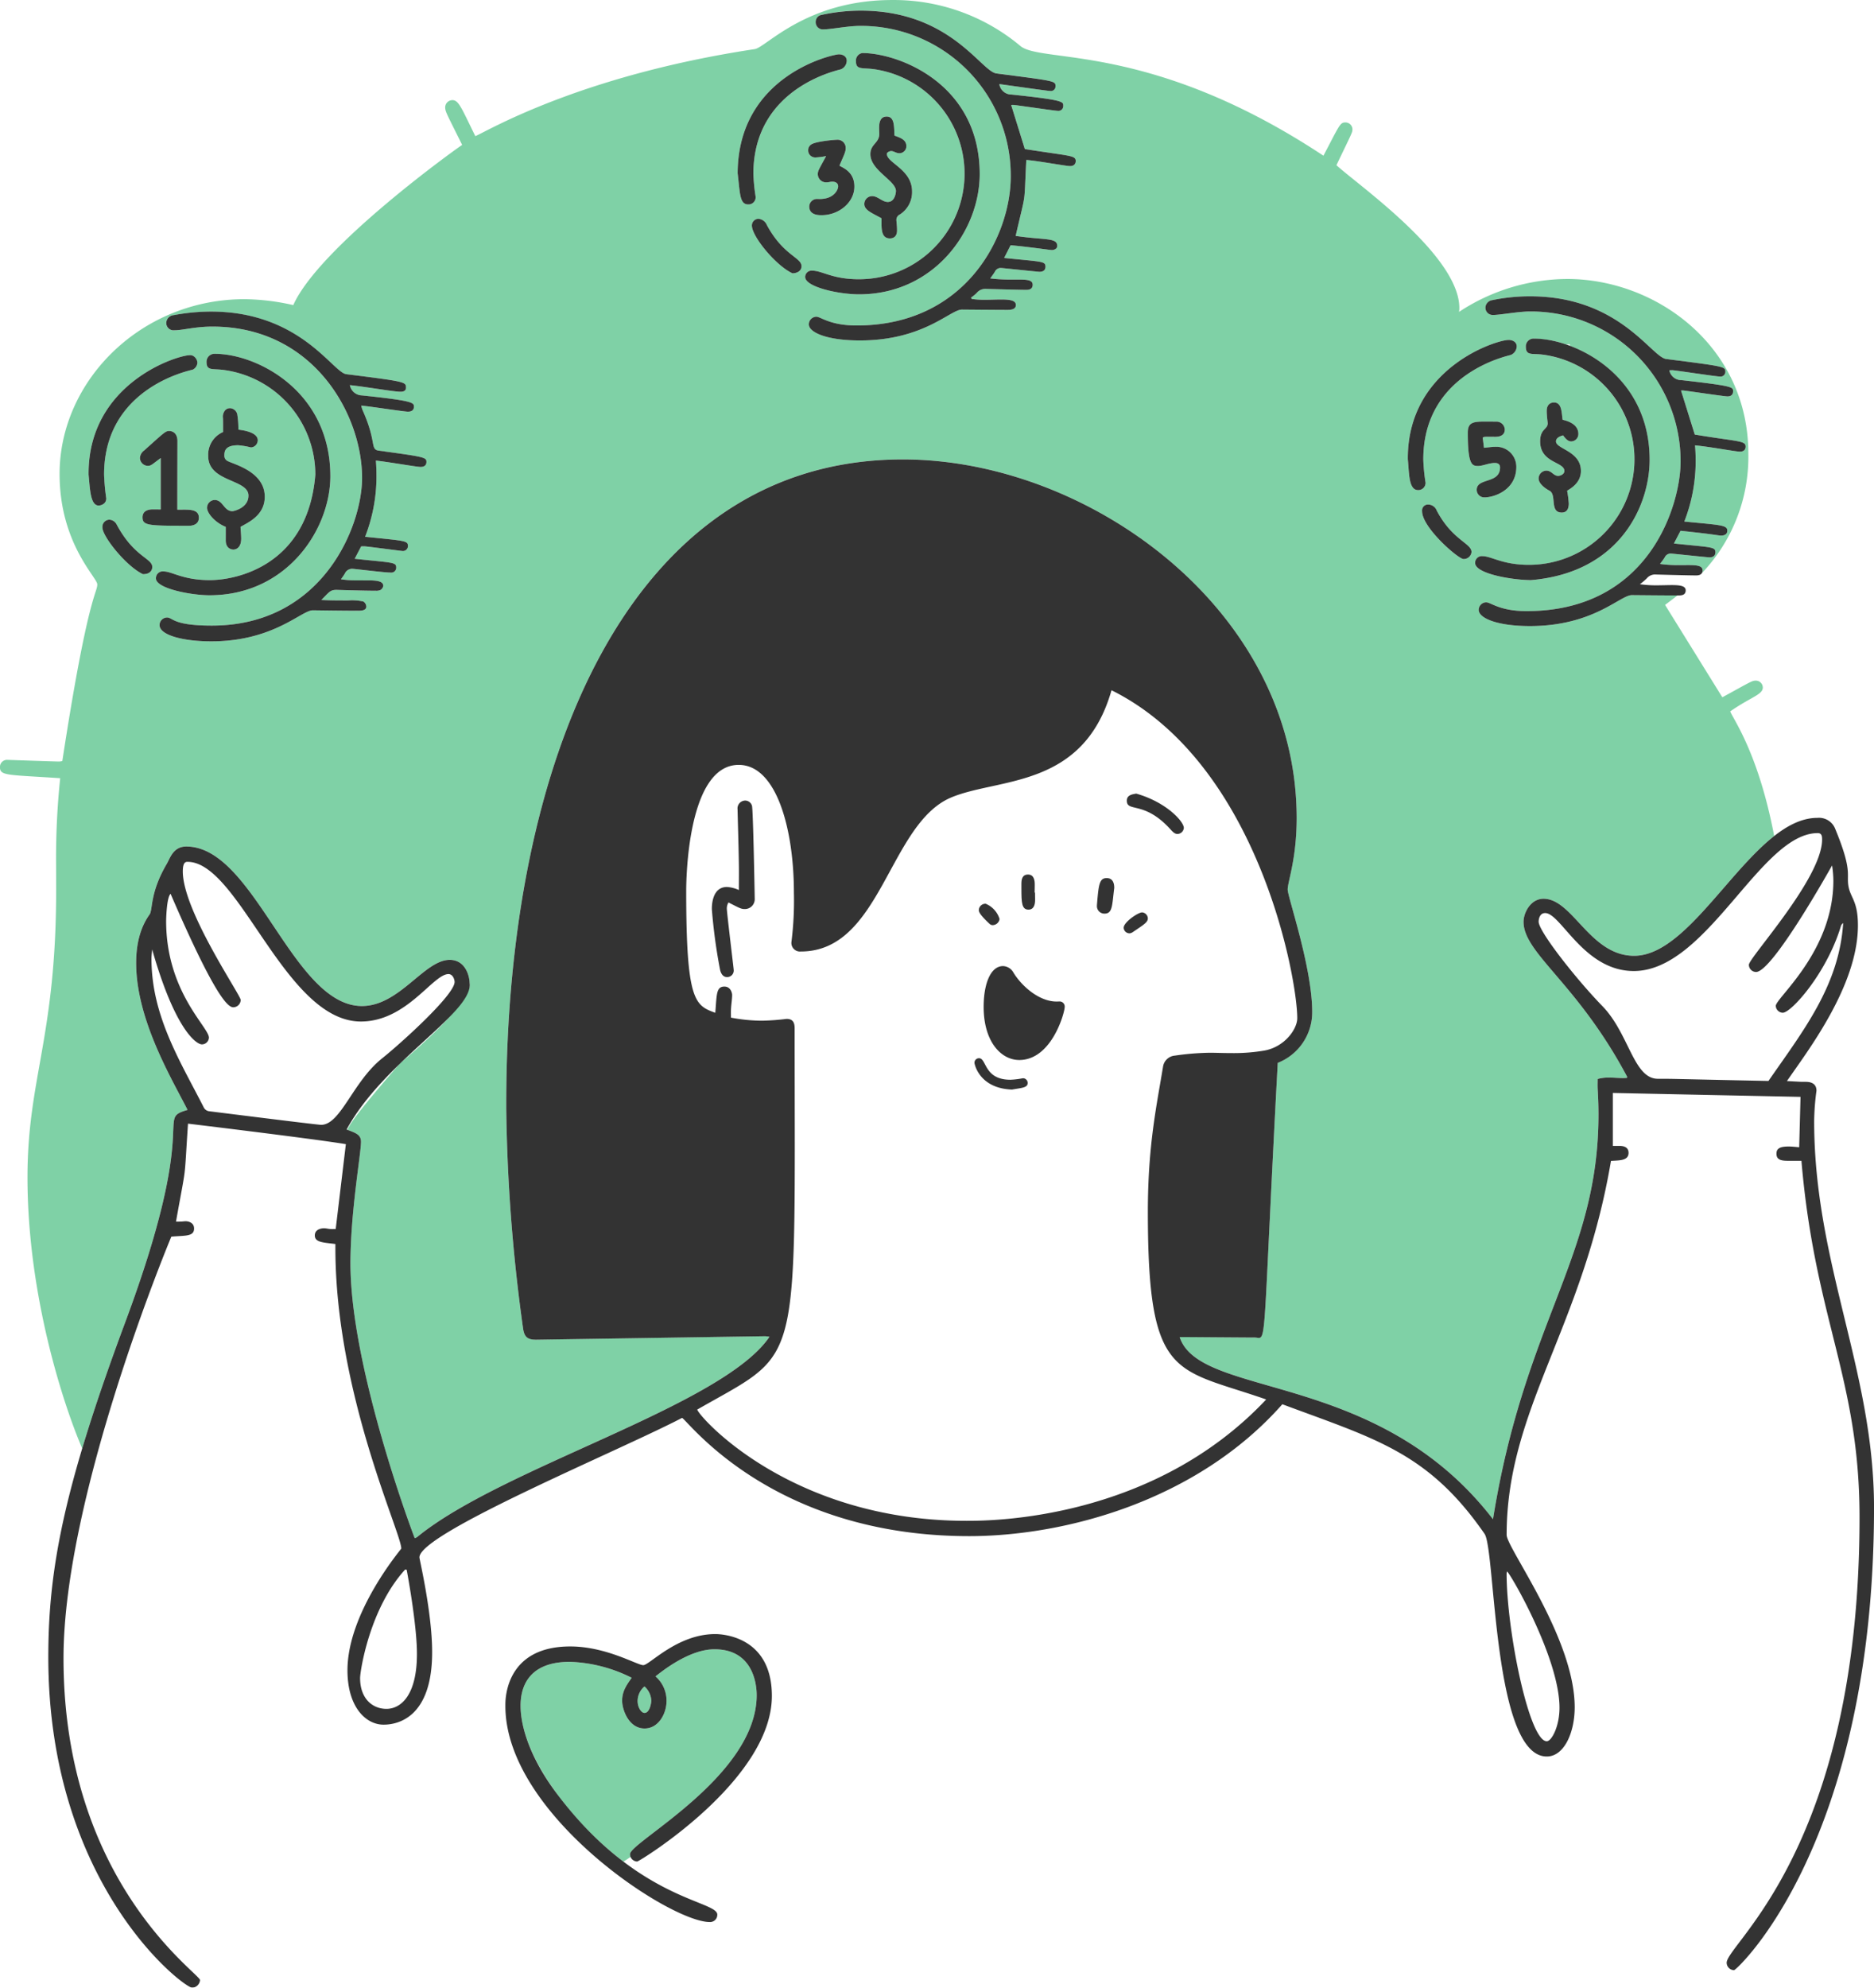 <svg xmlns="http://www.w3.org/2000/svg" width="390" height="413.486" viewBox="0 0 390 413.486">
  <g id="收入" transform="translate(-307.815 -144.098)" opacity="0.8">
    <path id="路径_98" data-name="路径 98" d="M324.922,445.415c2.265-7.568,5.192-16.161,8.956-26.27,15.914-42.744,6.05-42.139,12.967-44.165-3.193-6.321-10.7-18.7-10.7-30.572,0-5.313,1.565-8.366,2.8-10.093.691-.967.021-4.479,3.579-10.529.68-1.156,1.325-3.6,4.056-3.6,14.23,0,22.089,33.182,36.556,33.182,7.84,0,12.961-9.6,18.261-9.6,3.408,0,4.15,3.617,4.15,4.833a3.173,3.173,0,0,1,.028.34c0,1.086-.987,4.914-14.58,16.426-7.815,9.007-10.182,12.161-10.892,13.749,1.618.63,2.835.963,2.835,2.477,0,2.584-2.193,14.561-2.193,25.343,0,21.4,12.662,55.345,13.375,57.133a2.218,2.218,0,0,0,.486-.221c17.72-14.544,63.557-27.236,73.343-41.673a8.024,8.024,0,0,0-.909-.116c-.1,0-47.574.728-47.638.728-1.826,0-2.494-.558-2.746-2.432a358.966,358.966,0,0,1-3.494-45.716c0-.568,0-.888,0-.943,0-70.974,25.249-134.034,82.548-134.034,38.734,0,81.952,31.354,81.952,74.6,0,8.521-1.868,13.191-1.868,14.877,0,1.56,5.1,16.191,5.1,25.449a11.3,11.3,0,0,1-7.17,10.607c-2.888,53.746-2.36,57.217-3.938,57.217-.234,0-.514-.076-.859-.076-1.736,0-13.912-.1-14.7-.1h-.916c4.243,12.929,41.142,6.657,65.21,37.891,6.611-41.257,21.955-54.616,21.955-84.2,0-3.316-.187-5.037-.187-6.005,0-.443.015-.9.015-1.375a8.37,8.37,0,0,1,2.352-.294c.977,0,1.935.1,2.88.1.285,0,.569-.009.852-.034a2.168,2.168,0,0,0,.043-.216.1.1,0,0,0-.01-.048c-10.343-19.449-21.545-25.618-21.545-32.21,0-1.822,1.431-4.792,4.162-4.792,6.082,0,9.65,11.868,18.857,11.868,10,0,19.23-17.124,29.147-24.913-3.266-17.143-8.452-24.183-9.153-25.916,4.262-2.991,6.786-3.466,6.786-4.978a1.451,1.451,0,0,0-1.455-1.428c-.807,0-1.03.22-6.968,3.467l-11.919-19.217c.691-.523,1.576-1.175,2.577-1.968h-.063c-2.443,0-9.363-.069-9.418-.069-2.452,0-7.956,6.436-21.229,6.436-6.721,0-10.643-1.622-10.643-3.368a1.59,1.59,0,0,1,1.557-1.575c.956,0,2.82,1.834,8.387,1.834,25.825,0,32.071-22.458,32.071-31.047A31.139,31.139,0,0,0,626.232,208.9c-2.489,0-6.154.723-7.64.723a1.516,1.516,0,0,1-1.636-1.535,1.629,1.629,0,0,1,1.19-1.5,38.175,38.175,0,0,1,8.157-.846c18.514,0,25.2,12.648,28.261,13.039,12.07,1.542,12.324,1.572,12.324,2.639a.99.99,0,0,1-1.1,1.015c-.8,0-9.4-1.321-9.911-1.321-.212,0-.43.015-.656.015a2.536,2.536,0,0,0,2.508,2.048c10.7,1.213,10.761,1.427,10.761,2.309v.028c0,.479-.219,1.046-1.172,1.046-.735,0-8.851-1.233-9.3-1.233-.132,0-.257.01-.362.01l2.863,9.165c8.974,1.492,10.583,1.229,10.583,2.5,0,.24-.048,1.051-1.2,1.051-.867,0-6-.984-9.328-1.307q.127,1.593.128,3.16a34.528,34.528,0,0,1-2.361,12.69c7.524.739,8.949.709,8.949,1.9,0,.98-1.022,1.02-1.266,1.02-.654,0-.961-.214-8.467-1l-1.38,2.646c7.69.817,8.637.648,8.637,1.823,0,.563-.335,1.062-1.222,1.062-.375,0-7.85-.794-8.021-.794a1.365,1.365,0,0,0-1.3.78c-.252.443-.59.838-.984,1.385a27.825,27.825,0,0,0,4.052.247c.64,0,1.238-.01,1.779-.01,1.838,0,3.027.113,3.027,1.107a1.018,1.018,0,0,1-.152.564,35.074,35.074,0,0,0,9.673-24.81c0-22.471-19.24-36.385-37.711-36.385a41.273,41.273,0,0,0-22.5,6.849,4.683,4.683,0,0,0,.068-.793c0-10.965-21.2-25.677-25.582-29.724,3.263-6.8,3.331-6.8,3.331-7.47a1.453,1.453,0,0,0-1.493-1.421c-1.112,0-1.242.659-4.543,6.916-35.675-23.592-58.42-19.17-63-22.769a41.033,41.033,0,0,0-26.755-9.617c-17.893,0-26.23,9.854-28.6,10.213-36.88,5.576-56.132,17.349-58.149,18.1-2.845-5.777-3.454-7.484-4.733-7.484a1.509,1.509,0,0,0-1.534,1.48c0,.928.3,1.312,3.53,7.833-1.253.794-29.78,21.257-35.145,33.324a47.542,47.542,0,0,0-10.134-1.232c-21.641,0-38.5,17.045-38.5,36.348,0,14.47,7.845,21.54,7.845,22.978,0,1.854-1.985,2.229-7.276,36.744a3.976,3.976,0,0,1-.591.11c-.861,0-10.786-.345-10.841-.345a1.466,1.466,0,0,0-1.547,1.487c0,1.843,1.347,1.591,12.538,2.323a158.453,158.453,0,0,0-.861,16.346c0,.985.018,3.483.018,6.85,0,30.761-5.967,39.228-5.967,59.849C313.543,413.8,321.14,436.637,324.922,445.415ZM612.388,260.394c-1.085,0-8.617-6.525-8.617-9.937a1.233,1.233,0,0,1,1.264-1.4h.013a1.967,1.967,0,0,1,1.782,1.286c3.25,6.159,7.224,6.751,7.224,8.6A1.618,1.618,0,0,1,612.388,260.394Zm.888-26.3c0-2.276,1.321-2.292,3.933-2.292h.113c.608,0,1.215.009,1.823.016a1.717,1.717,0,0,1,1.831,1.638c0,1.439-1.466,1.518-1.95,1.518h-.13c-.249,0-.5-.008-.748-.008-1.734,0-1.4.007-1.762.183l.264,2.109c.871-.079,1.634-.208,2.394-.208a4.158,4.158,0,0,1,4.333,4.184c0,4.852-4.663,6.341-6.6,6.341a1.569,1.569,0,0,1-1.64-1.568c0-2.594,4.855-1.173,4.855-4.676,0-.586-.367-.917-1.075-.917-1.267,0-2.485.628-3.5.628-1.282,0-2.139-.284-2.139-6.946Zm13.8-19.551a21.266,21.266,0,0,1,6.648,1.216l.76-.055.067.258-.127.042c7.921,2.936,16.688,10.437,16.688,23.752,0,9.375-6.047,23.465-24.714,25.033-4.128-.043-11.6-1.361-11.6-3.572a1.382,1.382,0,0,1,1.525-1.414c1.885,0,4.151,1.806,9.665,1.806a21.96,21.96,0,0,0,3.075-43.705c-2.411-.336-3.712.3-3.712-1.7a1.614,1.614,0,0,1,1.727-1.661Zm1.258,21.365c0-2.615,1.572-2.463,1.572-3.724,0-.293-.2-1.5-.2-2.606,0-1.356.826-1.747,1.508-1.747,1.653,0,1.565,2.115,1.79,3.588.487.159,3.281.658,3.281,2.959a1.531,1.531,0,0,1-1.487,1.553c-.8,0-1.33-.8-1.7-1.256-.12.045-1.473.327-1.473,1.245,0,1.616,5.19,1.99,5.19,6.162,0,2.5-2.158,3.651-2.869,4.108a21.92,21.92,0,0,1,.344,2.648c0,1.2-.458,1.893-1.462,1.893-2.611,0-.971-3.763-2.573-4.556-.042-.021-2.243-1.135-2.243-2.554A1.659,1.659,0,0,1,629.608,242c1.145,0,1.485,1.093,2.472,1.093.5,0,1.3-.371,1.3-1.018,0-1.958-5.045-1.62-5.045-6.173Zm-6.53-21.092c.563,0,1.652.277,1.652,1.361a2.005,2.005,0,0,1-1.206,1.755c-.464.184-18.234,3.7-18.234,21.749a38.116,38.116,0,0,0,.472,4.827,1.52,1.52,0,0,1-1.533,1.551c-1.982,0-1.859-3.286-2.161-6.417q0-.112,0-.224c0-18.715,18.335-24.6,21.01-24.6ZM472.734,200.957c-3.441-1.58-8.444-7.653-8.444-9.937a1.372,1.372,0,0,1,1.363-1.395,2.074,2.074,0,0,1,1.758,1.3c3.441,6.364,7.211,6.707,7.211,8.56,0,.961-.912,1.46-1.888,1.472Zm2.646.753a1.324,1.324,0,0,1,1.464-1.306c2.116,0,4.135,1.781,9.7,1.781a21.958,21.958,0,0,0,3.306-43.673c-2.551-.375-3.9.194-3.9-1.66a1.574,1.574,0,0,1,1.339-1.72c7.418,0,24.416,6.285,24.416,25.178,0,11.815-9.511,25.018-25.11,25.018-4.239,0-11.211-1.528-11.211-3.617Zm5.652-19.816c-.455,0-.7.137-1.132.137a1.732,1.732,0,0,1-1.888-1.7c0-.721.292-1.078,1.733-3.761a15.282,15.282,0,0,1-2.151.283,1.471,1.471,0,0,1-1.584-1.518v-.011a1.389,1.389,0,0,1,.644-1.174c.921-.637,4.767-.971,5.252-.971a1.7,1.7,0,0,1,1.916,1.726c0,.828-.43,1.58-1.308,3.654.63.431,3.109,1.211,3.109,4.346,0,3.353-3.277,5.956-6.8,5.956h-.165c-.626,0-2.424-.089-2.424-1.8a1.6,1.6,0,0,1,1.712-1.572c.092,0,.217.009.471.009,3,0,3.833-1.962,3.833-2.631,0-.6-.454-.972-1.218-.972Zm7.911-5.73c0-2.134,1.852-2.263,1.852-4.254,0-.281-.032-.442-.032-1.052,0-.059,0-.134,0-.22,0-.726.079-2.291,1.563-2.291,1.682,0,1.542,2.049,1.642,3.954.9.379,2.473.726,2.473,2.2a1.455,1.455,0,0,1-1.452,1.476c-.695,0-1.156-.454-1.714-.454-.32,0-.893.268-.893.586,0,1.895,5.244,3.23,5.244,7.811a5.5,5.5,0,0,1-2.531,4.792,1.249,1.249,0,0,0-.732,1.159c0,.234.139,1.107.139,2.184,0,1.557-1.159,1.643-1.478,1.643-1.732,0-1.758-1.8-1.758-3.4,0-.264.007-.528.007-.79-2.088-1.149-3.582-1.7-3.582-2.98a1.643,1.643,0,0,1,1.632-1.631c1.165,0,2.11,1.217,3.25,1.217,1.53,0,1.7-2.046,1.7-2.271,0-2.191-5.321-4.276-5.321-7.677ZM478.62,147.224a38.411,38.411,0,0,1,8.343-.919c18.6,0,24.989,12.64,28.2,13.06,12.259,1.6,12.3,1.533,12.3,2.679h0a.954.954,0,0,1-1.04.973c-.537,0-5.139-.666-10.637-1.429a2.558,2.558,0,0,0,2.574,2.179c10.529,1.115,10.731,1.467,10.731,2.245,0,.031,0,.063,0,.1a1,1,0,0,1-1.15,1.04c-.631,0-8.763-1.228-9.28-1.228-.153,0-.3.012-.41.012l2.845,9.167c9.506,1.5,10.589,1.279,10.589,2.507,0,.464-.264,1.039-1.192,1.039-.83,0-6.909-1.131-9.093-1.275-.515,10.011.06,5.893-2.211,15.8,6.154.912,8.65.313,8.65,2.092,0,.658-.769.849-1.107.849-.433,0-4.817-.671-8.6-1l-1.342,2.643c8,.829,8.6.647,8.6,1.836,0,.91-.783,1.045-1.237,1.045-.338,0-7.792-.794-8-.794a1.326,1.326,0,0,0-1.275.749c-.251.447-.581.849-.978,1.419a34.364,34.364,0,0,0,4.413.24c.5,0,.972,0,1.4,0,1.893,0,3.017.091,3.017,1.082,0,1.029-.932,1.063-1.368,1.063h-.085c-1.272,0-8.2-.2-8.256-.2a2.3,2.3,0,0,0-1.93.829,8.3,8.3,0,0,1-1.2.984l.158.28a19.432,19.432,0,0,0,2.773.165c1.181,0,2.349-.057,3.358-.057,1.773,0,3.054.176,3.054,1.144,0,.686-.543,1.021-1.723,1.021-2.066,0-9.45-.065-9.5-.065-2.438,0-7.942,6.426-21.243,6.426-6.78,0-10.625-1.638-10.625-3.36a1.606,1.606,0,0,1,1.547-1.583c.975,0,2.8,1.824,8.4,1.824,22.789,0,32.078-18.65,32.078-31.032a31.143,31.143,0,0,0-31.369-31.29c-2.529,0-6.063.726-7.614.726a1.488,1.488,0,0,1-1.613-1.565,1.45,1.45,0,0,1,1.063-1.413Zm3.772,8.178c.574,0,1.641.249,1.641,1.358a1.994,1.994,0,0,1-1.2,1.755c-.463.182-18.23,3.7-18.23,21.751a38.79,38.79,0,0,0,.465,4.736,1.483,1.483,0,0,1-1.517,1.629c-1.831,0-1.7-2.229-2.223-6.475C461.4,159.69,481.22,155.4,482.391,155.4ZM339.505,262.061c0,.184-.047,1.48-1.906,1.48h-.038c-3.475-1.633-8.432-7.825-8.432-9.713a1.482,1.482,0,0,1,1.431-1.619,1.793,1.793,0,0,1,1.541,1.02c3.627,6.77,7.4,6.984,7.4,8.813Zm5.215-11.932c.522,0,.991-.01,1.438-.01,1.526,0,3.045.107,3.045,1.68,0,1.663-1.8,1.673-2.074,1.673h-.009c-8.413,0-9.642-.019-9.642-1.764,0-1.533,1.525-1.65,2.178-1.65.117,0,.206,0,.253,0,.431,0,.877.014,1.356.014V239.386c-1.824,1.352-2,1.624-2.68,1.624a1.68,1.68,0,0,1-1.647-1.631,2.066,2.066,0,0,1,.871-1.561c4.258-3.816,4.449-4.059,5.248-4.059.282,0,1.687.122,1.687,2.116,0,.055-.024,7.469-.024,13.212,0,.309,0,.642,0,1.042Zm-4.456,14.3a1.406,1.406,0,0,1,1.591-1.459c1.77,0,4.024,1.81,9.621,1.81,5.482,0,20.409-2.971,21.965-21.937a21.974,21.974,0,0,0-19.238-21.8c-2.234-.271-3.407.2-3.407-1.638a1.652,1.652,0,0,1,1.768-1.7c8.668,0,24,7.7,24,25.448,0,11.024-8.98,24.779-25.15,24.779-3.794,0-11.146-1.4-11.146-3.5Zm10.877-25.467a5.147,5.147,0,0,1,3.089-4.987c0-.454,0-.923,0-1.4,0-1.9-.049-1.443-.049-1.854s.279-1.707,1.51-1.707a1.627,1.627,0,0,1,1.5,1.287,19.1,19.1,0,0,1,.23,3.176c.386.065,4.032.386,4.032,2.207a1.5,1.5,0,0,1-1.427,1.493,15.745,15.745,0,0,0-2.641-.452c-2.567,0-2.89,1.073-2.89,2.12a1.237,1.237,0,0,0,.758,1.2c1.579.753,7.656,2.3,7.656,7.4,0,3.93-3.528,5.36-5.039,6.269.038.552.14,1.761.14,2.423,0,1.924-1.073,2.288-1.627,2.288h0c-.086,0-1.585,0-1.585-1.912,0-.056.005-.377.005-1.087,0-.562,0-1.131,0-1.716-2.26-.908-3.893-2.866-3.893-3.979a1.623,1.623,0,0,1,1.588-1.618c1.743,0,1.893,2.33,3.693,2.33.249,0,3.335-.652,3.335-3.243,0-3.476-8.379-2.754-8.379-8.238Zm17.81-31.39h0Zm-25,2.1a42.418,42.418,0,0,1,7.772-.747c18.585,0,25.344,12.67,28.147,13.022,12.022,1.507,12.432,1.52,12.432,2.845,0,.772-.828.814-1.064.814h-.057c-1.374,0-6.677-.963-10.56-1.387a2.619,2.619,0,0,0,2.522,2.142c10.666,1.111,10.813,1.506,10.813,2.342,0,1.037-1,1.038-1.258,1.038h0c-.762,0-7.443-1.034-9.715-1.268a7.44,7.44,0,0,0,.27.921c3.056,6.775,1.49,8.2,3.439,8.464,9.452,1.283,9.868,1.378,9.868,2.338,0,.5-.237,1.041-1.227,1.041-.8,0-6.138-.954-9.295-1.323q.12,1.564.121,3.105a34.626,34.626,0,0,1-2.363,12.749c8.2.846,8.911.776,8.911,1.907a1.032,1.032,0,0,1-1.131,1.049c-.252,0-7.485-.976-7.977-.976-.2,0-.4.013-.626.013l-1.347,2.579c7.817.854,8.645.653,8.645,1.842a1.032,1.032,0,0,1-1.185,1.031c-.087,0-.147-.005-.163-.005-1.061,0-7.45-.78-7.746-.78a1.656,1.656,0,0,0-1.6.987,12.827,12.827,0,0,1-.814,1.181,21.324,21.324,0,0,0,3.664.246c.611,0,1.2-.009,1.755-.009,1.945,0,3.388.114,3.388,1.145a1.2,1.2,0,0,1-.623.875,2.081,2.081,0,0,1-.868.14c-2.6,0-8.164-.181-8.219-.181-1.362,0-1.524.454-3.176,2.1,1.726.093,3.313.1,4.655.1h.935a10.457,10.457,0,0,1,3.162.226,1.338,1.338,0,0,1,.609,1.034c0,.867-1.057.879-1.844.879h-.066c-3.156,0-9.165-.09-9.22-.09-2.388,0-8.131,6.461-21.155,6.461-5.788,0-10.747-1.273-10.747-3.389a1.583,1.583,0,0,1,1.538-1.571c1.284,0,1.158,1.681,9.342,1.681,23.069,0,31.268-20.686,31.268-30.727,0-13.226-10.137-31.473-31.138-31.473-3.631,0-6.183.765-7.913.765a1.523,1.523,0,0,1-1.705-1.544,1.676,1.676,0,0,1,1.541-1.6Zm-17.709,33.157q0-.1,0-.207c0-18.806,18.408-24.635,21.1-24.635a1.344,1.344,0,0,1,.625.127,1.789,1.789,0,0,1,.927,1.418,1.73,1.73,0,0,1-.959,1.46c-.2.115-18.465,3.513-18.465,21.839a47.179,47.179,0,0,0,.452,4.94c0,1.4-1.51,1.5-1.557,1.5C326.592,249.267,326.552,245.791,326.246,242.827Z" fill="#5fc690"/>
    <path id="路径_99" data-name="路径 99" d="M537.679,753.534c1.055,0,1.406-1.994,1.406-2.564a4.168,4.168,0,0,0-1.426-2.948,4.049,4.049,0,0,0-1.423,3.038C536.236,752.359,536.984,753.534,537.679,753.534Z" transform="translate(-95.731 -253.104)" fill="#5fc690"/>
    <path id="路径_100" data-name="路径 100" d="M517.084,777.34c0-2.537,26.363-16.255,26.363-33.075,0-1.556-.354-9.542-8.781-9.542-5.343,0-11.083,4.709-12.284,5.638a6.649,6.649,0,0,1,2.3,5.152c0,2.51-1.608,5.688-4.575,5.688-3.281,0-4.662-3.906-4.662-5.785,0-2.109,1.094-3.451,1.987-4.766a30.831,30.831,0,0,0-12.86-3.315c-9.416,0-10.264,6.257-10.264,9.131,0,10.354,10.573,24.234,21.422,32.443.431-.286.928-.62,1.482-1A1.617,1.617,0,0,1,517.084,777.34Z" transform="translate(-78.158 -247.53)" fill="#5fc690"/>
    <g id="_4sJuQC.tif" data-name="4sJuQC.tif" transform="translate(317.867 146.304)">
      <path id="路径_101" data-name="路径 101" d="M689.965,454.521c-.685,0-1.312,0-1.914,0h-.6c-1.5,0-2.683-.08-2.683-1.47,0-1.007.564-1.505,2.53-1.505.749,0,1.493.1,2.2.156l.278-10.481-39.058-.814v11.01c.339,0,.679,0,1.021,0,.072,0,.177,0,.3,0,.676,0,1.949.105,1.949,1.455,0,1.7-2.045,1.534-3.658,1.67-5.9,34.849-21.712,51.586-21.712,77.805,0,2.715,14.161,21.482,14.161,35.849,0,5.253-2.191,10.245-5.813,10.245-11.237,0-10.636-42.985-12.943-46.318-11.761-16.992-22.828-19.778-42.085-26.96C564.08,525.371,536.516,532.6,516.76,532.6c-40.882,0-58.447-23.937-59.746-24.6-13.218,6.894-54.656,23.993-54.656,29.015,0,.457,2.643,11.45,2.643,19.722,0,13.47-7.009,15.082-10.1,15.082-3.767,0-7.522-3.751-7.522-11.3,0-12.118,11.2-25.223,11.2-25.331,0-3.326-13.713-32.308-13.713-62.541,0-.233,0-.491,0-.816-2.521-.327-4.281-.318-4.281-1.783,0-1.489,1.8-1.491,1.876-1.491.641,0,.883.168,1.733.168.221,0,.458-.007.736-.007l2.114-17.657c-6.405-1.086-32.8-4.263-32.851-4.269-.866,12.9-.215,7.588-2.5,20.383.174,0,.378,0,.593,0,.829,0,.983-.08,1.446-.08.434,0,1.725.218,1.725,1.512,0,1.72-1.9,1.434-4.734,1.692-.028.055-22.439,53.554-22.439,87.7,0,46.544,28.407,65.579,28.407,66.957a1.71,1.71,0,0,1-1.638,1.582c-1.755,0-29.931-21.371-29.931-68.765,0-18.2,3.158-35.153,16.011-69.675,15.914-42.744,6.05-42.138,12.967-44.165-3.193-6.321-10.7-18.7-10.7-30.572,0-5.313,1.565-8.366,2.8-10.093.691-.967.021-4.479,3.579-10.529.68-1.156,1.325-3.6,4.056-3.6,14.23,0,22.089,33.182,36.556,33.182,7.84,0,12.961-9.6,18.261-9.6,3.408,0,4.15,3.617,4.15,4.833a3.176,3.176,0,0,1,.029.341c0,6.2-18.071,16.19-25.624,30.115,1.7.672,2.987.973,2.987,2.536,0,2.583-2.193,14.561-2.193,25.343,0,21.4,12.662,55.345,13.375,57.133a2.221,2.221,0,0,0,.486-.221c17.72-14.544,63.557-27.237,73.343-41.673a8.024,8.024,0,0,0-.909-.116c-.1,0-47.574.728-47.638.728-1.826,0-2.494-.558-2.746-2.432a358.965,358.965,0,0,1-3.494-45.716c0-.568,0-.888,0-.943,0-70.974,25.249-134.034,82.548-134.034,38.734,0,81.952,31.354,81.952,74.6,0,8.521-1.868,13.191-1.868,14.877,0,1.56,5.1,16.191,5.1,25.449a11.3,11.3,0,0,1-7.17,10.607c-2.888,53.746-2.36,57.217-3.939,57.217-.234,0-.514-.076-.859-.076-1.736,0-13.912-.1-14.7-.1h-.916c4.243,12.929,41.142,6.657,65.21,37.891,6.611-41.257,21.955-54.616,21.955-84.2,0-3.316-.187-5.037-.187-6.005,0-.443.015-.9.015-1.375a8.37,8.37,0,0,1,2.352-.294c.977,0,1.935.1,2.88.1.285,0,.569-.009.852-.034a2.183,2.183,0,0,0,.043-.216.1.1,0,0,0-.01-.048c-10.343-19.449-21.545-25.618-21.545-32.21,0-1.822,1.431-4.792,4.162-4.792,6.083,0,9.65,11.868,18.857,11.868,12.946,0,24.594-28.691,38.119-28.691a3.618,3.618,0,0,1,3.733,2.3c2.453,5.948,2.643,8.116,2.643,9.7,0,.289-.006.559-.006.828,0,3.774,2.084,3.61,2.084,9.548,0,12.632-10.636,26.333-14.773,32.374,2.943.157,2.87.16,3.441.16h.138c.069,0,.179,0,.316,0,.737,0,2.251.134,2.251,1.85a50.677,50.677,0,0,0-.482,6.31c0,29.7,12.457,51.946,12.457,80.4,0,69.814-28.554,96.236-29.127,96.236a1.575,1.575,0,0,1-1.543-1.534c0-3.958,27.655-24,27.655-92.716C702.052,499.82,692.783,487.618,689.965,454.521ZM516.4,529.415c5.053,0,38.584-.167,62.172-25.246-18.969-6.631-24.623-3.912-24.623-39.023,0-13.68,1.767-21.8,3.153-30.172a2.715,2.715,0,0,1,2.482-2.337,54.531,54.531,0,0,1,7.237-.593c1.464,0,2.525.067,4.482.067a38.024,38.024,0,0,0,6.911-.525c4.282-.788,6.827-4.524,6.827-6.726,0-8.448-8.151-53.087-38.657-68.229-5.85,20.533-23.539,18.173-33.368,22.31-13.019,5.479-14.536,32.039-31.284,32.039a1.788,1.788,0,0,1-1.953-2.029,68.68,68.68,0,0,0,.509-10.2c0-13.1-3.557-26.592-11.487-26.592-10.873,0-10.929,24.745-10.929,26.272,0,22.971,1.847,23.767,6.053,25.3.319-3.769.164-5.454,1.893-5.454,1.334,0,1.616,1.379,1.616,1.732,0,1.073-.256,2.253-.256,3.588,0,.372.012.749.012,1.139a34.849,34.849,0,0,0,6.5.639,50.3,50.3,0,0,0,5.06-.373c1.175,0,1.69.563,1.69,1.947,0,9.609.03,17.844.03,24.928,0,46.237-1.265,43.479-20.3,54.394.326,1.429,19.362,23.146,56.051,23.146Zm166.7-91.506c7.379-10.621,14.709-19.905,15.552-32.843a1.208,1.208,0,0,0-.493.7c-2.981,9.8-10.325,17.954-12.078,17.954a1.491,1.491,0,0,1-1.455-1.427c0-1.654,11.986-11.292,11.986-26.05a21.575,21.575,0,0,0-.271-3.163c-.036.055-12.343,22.16-15.819,22.16a1.509,1.509,0,0,1-1.495-1.492c0-1.487,15.239-17.979,15.239-26.065,0-.854-.164-1.332-.916-1.332-11.911,0-22.971,28.691-38.273,28.691-10.407,0-15.156-12.06-18.448-12.06-1.082,0-1.352,1.149-1.352,1.793,0,2.068,7.962,12.12,13.254,17.552,5.593,5.741,6.472,15.134,11.559,15.134h.339C663.757,437.46,663.088,437.5,683.1,437.909ZM346.73,410.534c-.04.646-.14,1.3-.14,1.94,0,11.916,5.991,21.348,10.845,30.868a1.476,1.476,0,0,0,1.3.884c.055.006,22.34,2.812,23.162,2.812,4.06,0,6.608-8.974,12.671-13.81,3.8-3.032,15.106-13.2,15.106-15.916,0-.483-.349-1.634-1.273-1.634-3.253,0-8.672,9.865-18.234,9.865-15.795,0-25.29-33.214-36.074-33.214-.406,0-.981.079-.981,2.011,0,8.193,12.047,25.71,12.047,26.727a1.559,1.559,0,0,1-1.541,1.515c-1.082,0-3.7-1.961-13.05-23.6-.844.74-.927,5.422-.927,5.647,0,14.746,8.906,22.087,8.906,24.276a1.473,1.473,0,0,1-1.447,1.4C355.871,430.308,351.425,427.094,346.73,410.534ZM399.7,539.6l-.3-.069c-7.455,8.148-9.393,21.225-9.393,22.581,0,4.281,2.565,6.418,5.478,6.418,3.07,0,6.353-2.914,6.353-11.429,0-6.276-2.127-17.446-2.136-17.5Zm229.016.329a2.555,2.555,0,0,0-.106.438c0,11.783,4.665,34.9,8.359,34.9.976,0,2.645-3.01,2.645-6.983,0-10.007-9.645-26.95-10.9-28.352Z" transform="translate(-325.119 -215.249)"/>
      <path id="路径_102" data-name="路径 102" d="M520.1,738.08a6.649,6.649,0,0,1,2.3,5.152c0,2.51-1.608,5.688-4.575,5.688-3.281,0-4.662-3.906-4.662-5.785,0-2.109,1.094-3.451,1.987-4.766a30.83,30.83,0,0,0-12.86-3.316c-9.416,0-10.264,6.257-10.264,9.131,0,4.561,2.153,11.14,7.615,18.382,16.7,22.143,33.324,22.127,33.324,25.066v0a1.495,1.495,0,0,1-1.58,1.55c-8.291,0-42.521-22.441-42.521-44.952,0-.034,0-.13,0-.276,0-1.868.475-12.1,13.5-12.1,7.493,0,13.916,3.891,15.2,3.891s7.075-6.464,14.952-6.464h.038c.837,0,11.771.125,11.771,12.859,0,17.554-27.6,34.451-28.015,34.451a1.53,1.53,0,0,1-1.508-1.532c0-2.537,26.363-16.255,26.363-33.075,0-1.556-.354-9.542-8.781-9.542C527.039,732.443,521.3,737.152,520.1,738.08Zm-.869,5.036a4.168,4.168,0,0,0-1.426-2.948,4.049,4.049,0,0,0-1.423,3.038c0,1.3.748,2.475,1.443,2.475,1.055,0,1.406-1.994,1.406-2.564Z" transform="translate(-393.742 -391.555)"/>
      <path id="路径_103" data-name="路径 103" d="M637.22,163.181a2.558,2.558,0,0,0,2.574,2.179c10.529,1.115,10.731,1.467,10.731,2.245,0,.031,0,.063,0,.1a1,1,0,0,1-1.15,1.04c-.631,0-8.763-1.228-9.28-1.228-.153,0-.3.012-.41.012l2.845,9.167c9.506,1.5,10.589,1.279,10.589,2.507,0,.464-.264,1.039-1.192,1.039-.83,0-6.909-1.131-9.093-1.275-.515,10.011.06,5.893-2.211,15.8,6.154.912,8.65.313,8.65,2.092,0,.658-.769.849-1.107.849-.433,0-4.817-.671-8.6-1l-1.342,2.643c8,.829,8.6.647,8.6,1.836,0,.91-.783,1.045-1.237,1.045-.338,0-7.792-.794-8-.794a1.326,1.326,0,0,0-1.275.749c-.251.447-.581.849-.978,1.419a34.365,34.365,0,0,0,4.413.24c.5,0,.972,0,1.4,0,1.893,0,3.017.092,3.017,1.082,0,1.028-.933,1.063-1.368,1.063h-.085c-1.272,0-8.2-.2-8.256-.2a2.3,2.3,0,0,0-1.93.829,8.307,8.307,0,0,1-1.2.984l.158.28a19.431,19.431,0,0,0,2.773.165c1.181,0,2.349-.057,3.357-.057,1.773,0,3.054.176,3.054,1.144,0,.686-.543,1.021-1.723,1.021-2.066,0-9.45-.065-9.5-.065-2.438,0-7.942,6.426-21.243,6.426-6.78,0-10.625-1.638-10.625-3.36a1.606,1.606,0,0,1,1.547-1.583c.975,0,2.8,1.824,8.4,1.824,22.789,0,32.078-18.65,32.078-31.032a31.143,31.143,0,0,0-31.369-31.29c-2.529,0-6.063.726-7.614.726a1.487,1.487,0,0,1-1.613-1.565,1.45,1.45,0,0,1,1.063-1.413,38.408,38.408,0,0,1,8.343-.919c18.6,0,24.989,12.64,28.2,13.06,12.259,1.6,12.3,1.533,12.3,2.679h0a.954.954,0,0,1-1.04.973C647.32,164.61,642.718,163.943,637.22,163.181Z" transform="translate(-439.302 -147.896)"/>
      <path id="路径_104" data-name="路径 104" d="M404.583,270.985a2.619,2.619,0,0,0,2.522,2.142c10.666,1.111,10.813,1.505,10.813,2.342,0,1.038-1,1.038-1.258,1.038h0c-.762,0-7.443-1.034-9.715-1.268a7.438,7.438,0,0,0,.27.921c3.056,6.775,1.49,8.2,3.439,8.464,9.452,1.283,9.868,1.378,9.868,2.338,0,.5-.237,1.041-1.227,1.041-.8,0-6.138-.954-9.295-1.323q.12,1.564.121,3.105a34.626,34.626,0,0,1-2.363,12.749c8.2.846,8.911.776,8.911,1.907a1.032,1.032,0,0,1-1.131,1.049c-.252,0-7.485-.976-7.977-.976-.2,0-.4.013-.626.013l-1.347,2.579c7.817.854,8.645.653,8.645,1.842a1.031,1.031,0,0,1-1.185,1.031c-.087,0-.147-.005-.163-.005-1.06,0-7.45-.78-7.746-.78a1.656,1.656,0,0,0-1.6.987,12.839,12.839,0,0,1-.814,1.181c3.913.695,8.807-.517,8.807,1.382a1.2,1.2,0,0,1-.623.875,2.081,2.081,0,0,1-.868.14c-2.6,0-8.164-.181-8.219-.181-1.362,0-1.524.454-3.176,2.1,1.725.093,3.312.1,4.654.1h.938a10.446,10.446,0,0,1,3.16.226,1.338,1.338,0,0,1,.609,1.034c0,.867-1.057.879-1.844.879H406.1c-3.156,0-9.165-.09-9.22-.09-2.388,0-8.131,6.461-21.155,6.461-5.788,0-10.747-1.273-10.747-3.389a1.583,1.583,0,0,1,1.538-1.571c1.284,0,1.158,1.682,9.342,1.682,23.069,0,31.268-20.686,31.268-30.727,0-13.226-10.137-31.473-31.138-31.473-3.631,0-6.183.765-7.913.765a1.523,1.523,0,0,1-1.705-1.544,1.676,1.676,0,0,1,1.541-1.6,42.412,42.412,0,0,1,7.772-.747c18.585,0,25.344,12.67,28.147,13.022,12.421,1.557,12.432,1.6,12.432,2.845,0,.772-.828.814-1.064.814h-.057C413.769,272.372,408.466,271.409,404.583,270.985Z" transform="translate(-341.825 -193.074)"/>
      <path id="路径_105" data-name="路径 105" d="M877.9,265.586c-.212,0-.43.015-.656.015a2.536,2.536,0,0,0,2.508,2.048c10.705,1.213,10.761,1.427,10.761,2.309v.028c0,.479-.219,1.046-1.172,1.046-.735,0-8.851-1.233-9.3-1.233-.132,0-.257.01-.362.01l2.863,9.165c8.974,1.492,10.583,1.229,10.583,2.5,0,.24-.048,1.051-1.2,1.051-.867,0-6-.984-9.328-1.307q.127,1.593.128,3.16a34.528,34.528,0,0,1-2.361,12.69c7.524.739,8.949.709,8.949,1.9,0,.98-1.022,1.02-1.266,1.02-.654,0-.961-.214-8.467-1l-1.38,2.646c7.69.817,8.637.648,8.637,1.823,0,.563-.335,1.062-1.222,1.062-.375,0-7.85-.794-8.021-.794a1.365,1.365,0,0,0-1.3.78c-.252.443-.59.838-.984,1.385a27.828,27.828,0,0,0,4.052.247c.64,0,1.238-.01,1.779-.01,1.838,0,3.027.113,3.027,1.107s-.965,1.041-1.337,1.041h-.076c-1.6,0-8.307-.187-8.362-.187a2.219,2.219,0,0,0-1.854.813,12.723,12.723,0,0,1-1.422,1.2,22.627,22.627,0,0,0,3.513.232c1.141,0,2.22-.046,3.14-.046,1.715,0,2.88.161,2.88,1.087,0,1.034-.876,1.069-1.624,1.069h-.162c-2.443,0-9.363-.069-9.418-.069-2.452,0-7.956,6.436-21.229,6.436-6.721,0-10.643-1.622-10.643-3.368a1.59,1.59,0,0,1,1.557-1.575c.956,0,2.82,1.834,8.387,1.834,25.825,0,32.071-22.458,32.071-31.047a31.139,31.139,0,0,0-31.339-31.283c-2.489,0-6.154.723-7.64.723a1.516,1.516,0,0,1-1.637-1.535,1.629,1.629,0,0,1,1.19-1.5,38.181,38.181,0,0,1,8.157-.846c18.514,0,25.2,12.648,28.261,13.039,12.07,1.542,12.324,1.572,12.324,2.639a.99.99,0,0,1-1.1,1.015C887.015,266.908,878.41,265.586,877.9,265.586Z" transform="translate(-539.891 -190.778)"/>
      <path id="路径_106" data-name="路径 106" d="M396.851,295.943a21.974,21.974,0,0,0-19.238-21.8c-2.234-.271-3.407.2-3.407-1.638a1.652,1.652,0,0,1,1.768-1.7c8.668,0,24,7.7,24,25.448,0,11.024-8.98,24.779-25.15,24.779-3.794,0-11.146-1.4-11.146-3.5a1.406,1.406,0,0,1,1.591-1.459c1.77,0,4.024,1.81,9.621,1.81C380.368,317.881,395.295,314.909,396.851,295.943Z" transform="translate(-341.277 -199.406)"/>
      <path id="路径_107" data-name="路径 107" d="M632.593,188.271c0,11.815-9.511,25.018-25.11,25.018-4.239,0-11.211-1.528-11.211-3.618a1.324,1.324,0,0,1,1.464-1.306c2.116,0,4.135,1.781,9.7,1.781a21.958,21.958,0,0,0,3.305-43.673c-2.551-.375-3.9.194-3.9-1.66a1.574,1.574,0,0,1,1.339-1.719C615.595,163.093,632.593,169.377,632.593,188.271Z" transform="translate(-438.759 -154.265)"/>
      <path id="路径_108" data-name="路径 108" d="M847.881,315.6c-4.128-.043-11.6-1.361-11.6-3.572a1.382,1.382,0,0,1,1.525-1.414c1.885,0,4.151,1.806,9.665,1.806a21.96,21.96,0,0,0,3.075-43.705c-2.411-.336-3.712.3-3.712-1.7a1.614,1.614,0,0,1,1.727-1.661c8.369,0,24.036,7.413,24.036,25.213C872.594,299.945,866.547,314.034,847.881,315.6Z" transform="translate(-539.345 -197.122)"/>
      <path id="路径_109" data-name="路径 109" d="M388.955,314.977c.038.552.14,1.761.14,2.423,0,1.924-1.073,2.288-1.627,2.288h0c-.086,0-1.585,0-1.585-1.912,0-.056.005-.377.005-1.087,0-.562,0-1.131,0-1.716-2.26-.908-3.893-2.866-3.893-3.979a1.623,1.623,0,0,1,1.588-1.618c1.743,0,1.893,2.33,3.693,2.33.249,0,3.335-.652,3.335-3.243,0-3.475-8.379-2.754-8.379-8.238a5.147,5.147,0,0,1,3.089-4.987c0-.454,0-.923,0-1.4,0-1.9-.049-1.443-.049-1.854s.279-1.707,1.51-1.707a1.627,1.627,0,0,1,1.5,1.287,19.091,19.091,0,0,1,.23,3.176c.386.065,4.032.387,4.032,2.207a1.5,1.5,0,0,1-1.426,1.493,15.744,15.744,0,0,0-2.641-.452c-2.567,0-2.89,1.073-2.89,2.12a1.237,1.237,0,0,0,.758,1.2c1.579.753,7.656,2.3,7.656,7.4C393.994,312.638,390.466,314.068,388.955,314.977Z" transform="translate(-348.954 -207.569)"/>
      <path id="路径_110" data-name="路径 110" d="M812.173,290.656q0-.112,0-.224c0-18.715,18.335-24.6,21.01-24.6.563,0,1.652.277,1.652,1.361a2.005,2.005,0,0,1-1.206,1.755c-.464.184-18.234,3.7-18.234,21.749a38.116,38.116,0,0,0,.472,4.827,1.52,1.52,0,0,1-1.534,1.551C812.352,297.073,812.475,293.788,812.173,290.656Z" transform="translate(-529.243 -197.322)"/>
      <path id="路径_111" data-name="路径 111" d="M339.543,296.133q0-.1,0-.207c0-18.806,18.408-24.635,21.1-24.635a1.345,1.345,0,0,1,.625.127,1.788,1.788,0,0,1,.927,1.418,1.73,1.73,0,0,1-.959,1.46c-.2.115-18.465,3.513-18.465,21.839a47.184,47.184,0,0,0,.452,4.94c0,1.4-1.51,1.5-1.556,1.5C339.889,302.572,339.849,299.1,339.543,296.133Z" transform="translate(-331.164 -199.61)"/>
      <path id="路径_112" data-name="路径 112" d="M572.08,188.31c.069-20.466,19.894-24.755,21.065-24.755.574,0,1.641.249,1.641,1.358a1.994,1.994,0,0,1-1.2,1.755c-.463.182-18.23,3.7-18.23,21.751a38.793,38.793,0,0,0,.465,4.736,1.483,1.483,0,0,1-1.517,1.629C572.472,194.786,572.6,192.557,572.08,188.31Z" transform="translate(-428.62 -154.459)"/>
      <path id="路径_113" data-name="路径 113" d="M623.739,189.794c.9.379,2.473.726,2.473,2.2a1.455,1.455,0,0,1-1.452,1.476c-.695,0-1.156-.454-1.714-.454-.32,0-.893.268-.893.586,0,1.895,5.244,3.23,5.244,7.811a5.5,5.5,0,0,1-2.531,4.792,1.249,1.249,0,0,0-.732,1.159c0,.234.139,1.107.139,2.184,0,1.557-1.159,1.643-1.478,1.643-1.732,0-1.758-1.8-1.758-3.4,0-.264.007-.528.007-.79-2.088-1.149-3.582-1.7-3.582-2.98a1.643,1.643,0,0,1,1.632-1.631c1.165,0,2.11,1.217,3.25,1.217,1.53,0,1.7-2.046,1.7-2.271,0-2.191-5.321-4.276-5.321-7.677,0-2.134,1.852-2.263,1.852-4.254,0-.281-.032-.442-.032-1.052,0-.059,0-.134,0-.22,0-.726.079-2.291,1.562-2.291C623.778,185.84,623.637,187.889,623.739,189.794Z" transform="translate(-447.639 -163.798)"/>
      <path id="路径_114" data-name="路径 114" d="M365.73,313.774c0,.309,0,.642,0,1.042.522,0,.992-.01,1.438-.01,1.526,0,3.045.107,3.045,1.68,0,1.663-1.8,1.673-2.074,1.673h-.009c-8.413,0-9.642-.019-9.642-1.763,0-1.533,1.525-1.65,2.178-1.65.117,0,.206,0,.253,0,.431,0,.877.014,1.356.014v-10.69c-1.824,1.352-2,1.624-2.68,1.624a1.68,1.68,0,0,1-1.647-1.631,2.066,2.066,0,0,1,.871-1.561c4.258-3.816,4.449-4.059,5.248-4.059.282,0,1.687.122,1.687,2.116C365.755,300.617,365.73,308.031,365.73,313.774Z" transform="translate(-338.878 -210.991)"/>
      <path id="路径_115" data-name="路径 115" d="M864.021,291.822c.487.159,3.281.658,3.281,2.959a1.53,1.53,0,0,1-1.487,1.553c-.8,0-1.33-.8-1.7-1.256-.12.045-1.473.327-1.473,1.245,0,1.616,5.19,1.99,5.19,6.162,0,2.5-2.158,3.651-2.869,4.108a21.9,21.9,0,0,1,.344,2.648c0,1.195-.458,1.893-1.462,1.893-2.611,0-.971-3.763-2.573-4.556-.042-.021-2.243-1.135-2.243-2.554a1.659,1.659,0,0,1,1.592-1.615c1.145,0,1.485,1.093,2.472,1.093.5,0,1.3-.371,1.3-1.018,0-1.958-5.046-1.62-5.046-6.173,0-2.615,1.572-2.463,1.572-3.724,0-.293-.2-1.5-.2-2.606,0-1.356.826-1.747,1.508-1.747C863.885,288.234,863.8,290.348,864.021,291.822Z" transform="translate(-548.88 -206.712)"/>
      <path id="路径_116" data-name="路径 116" d="M836.764,298.417l.264,2.109c.871-.079,1.634-.208,2.395-.208a4.158,4.158,0,0,1,4.333,4.184c0,4.852-4.663,6.341-6.6,6.341a1.569,1.569,0,0,1-1.64-1.568c0-2.594,4.855-1.173,4.855-4.676,0-.586-.367-.917-1.075-.917-1.267,0-2.485.627-3.5.627-1.282,0-2.139-.284-2.139-6.946,0-2.276,1.321-2.292,3.934-2.292h.113c.608,0,1.215.009,1.823.016a1.717,1.717,0,0,1,1.831,1.638c0,1.439-1.466,1.518-1.95,1.518h-.13c-.249,0-.5-.008-.748-.008C836.792,298.234,837.126,298.241,836.764,298.417Z" transform="translate(-538.246 -209.577)"/>
      <path id="路径_117" data-name="路径 117" d="M603.859,199.541c.63.431,3.109,1.211,3.109,4.346,0,3.353-3.277,5.956-6.8,5.956H600c-.626,0-2.424-.089-2.424-1.8a1.6,1.6,0,0,1,1.712-1.572c.092,0,.217.008.471.008,3,0,3.833-1.962,3.833-2.631,0-.6-.454-.972-1.218-.972-.455,0-.705.137-1.132.137a1.732,1.732,0,0,1-1.888-1.7c0-.721.292-1.078,1.733-3.761a15.275,15.275,0,0,1-2.151.283,1.471,1.471,0,0,1-1.584-1.518v-.011a1.389,1.389,0,0,1,.644-1.174c.921-.638,4.767-.971,5.252-.971a1.7,1.7,0,0,1,1.916,1.726C605.166,196.715,604.736,197.467,603.859,199.541Z" transform="translate(-439.213 -167.286)"/>
      <path id="路径_118" data-name="路径 118" d="M354.878,340.059c0,.184-.047,1.48-1.906,1.48h-.038c-3.475-1.633-8.432-7.825-8.432-9.713a1.483,1.483,0,0,1,1.431-1.619,1.793,1.793,0,0,1,1.541,1.019c3.627,6.77,7.4,6.984,7.4,8.813Z" transform="translate(-333.24 -224.303)"/>
      <path id="路径_119" data-name="路径 119" d="M585.626,233.8c-3.441-1.58-8.444-7.653-8.444-9.937a1.372,1.372,0,0,1,1.363-1.395,2.074,2.074,0,0,1,1.758,1.3c3.441,6.364,7.211,6.707,7.211,8.56C587.513,233.293,586.6,233.791,585.626,233.8Z" transform="translate(-430.758 -179.15)"/>
      <path id="路径_120" data-name="路径 120" d="M818.547,324.773h.013a1.967,1.967,0,0,1,1.782,1.286c3.25,6.159,7.224,6.751,7.224,8.6a1.618,1.618,0,0,1-1.666,1.452c-1.085,0-8.617-6.525-8.617-9.937a1.232,1.232,0,0,1,1.264-1.4Z" transform="translate(-531.38 -222.025)"/>
      <path id="路径_121" data-name="路径 121" d="M660.212,498.541c0-4.71,1.406-8.478,4.041-8.478a2.567,2.567,0,0,1,2.165,1.365c1.674,2.735,5.273,6.013,8.99,6.013.275,0,.37-.013.489-.013a1.063,1.063,0,0,1,1.183,1.121c0,1.215-2.7,11.053-9.461,11.053C663.86,509.6,660.212,505.822,660.212,498.541Z" transform="translate(-465.556 -291.298)"/>
      <path id="路径_122" data-name="路径 122" d="M568.464,449.409c0-1.3.012-2.552.012-3.779,0-3.348-.282-12.207-.282-12.987a1.636,1.636,0,0,1,1.617-1.859,1.487,1.487,0,0,1,1.38,1.084c.254.883.573,19.3.573,19.36a2.052,2.052,0,0,1-2.1,2.127c-.774,0-1.174-.264-3.362-1.371a2.425,2.425,0,0,0-.343,1.3c0,.787,1.424,12.436,1.424,12.669a1.359,1.359,0,0,1-1.4,1.551c-.68,0-1.208-.517-1.431-1.509a113.594,113.594,0,0,1-1.71-12.6v-.071c0-.745.056-4.559,3.142-4.559a6.932,6.932,0,0,1,2.48.635Z" transform="translate(-424.749 -266.455)"/>
      <path id="路径_123" data-name="路径 123" d="M713.452,428.291c6.3,1.784,9.916,5.817,9.916,7.145a1.367,1.367,0,0,1-1.32,1.255c-.6,0-1.02-.477-1.534-1.04-5.42-5.937-9.013-3.41-9.013-5.891C711.5,428.495,712.841,428.434,713.452,428.291Z" transform="translate(-487.052 -265.409)"/>
      <path id="路径_124" data-name="路径 124" d="M664.741,529.583c-6.811-.241-7.81-5.307-7.81-5.541a.926.926,0,0,1,.956-.979c1.587,0,1,4.476,6.52,4.476a17.141,17.141,0,0,0,2.578-.309.971.971,0,0,1,1.012.99C668,529.219,666.715,529.224,664.741,529.583Z" transform="translate(-464.181 -305.129)"/>
      <path id="路径_125" data-name="路径 125" d="M704.393,460.539q0,.041,0,.082c-.464,3.678-.34,5.325-2.029,5.325a1.558,1.558,0,0,1-1.575-1.633q0-.081.007-.165c.349-4.381.535-5.591,2.033-5.591C704.126,458.556,704.393,459.671,704.393,460.539Z" transform="translate(-482.561 -278.094)"/>
      <path id="路径_126" data-name="路径 126" d="M676.581,461.042c0,.428.014.858.014,1.286,0,.046,0,.14,0,.266,0,.617-.108,1.983-1.377,1.983-1.4,0-1.474-1.422-1.474-4.349q0-.492,0-1.041c0-.8.123-1.909,1.378-1.909,1.321,0,1.4,1.388,1.4,2.074,0,.1,0,.185,0,.248,0,.48-.02.962-.02,1.442Z" transform="translate(-471.23 -277.558)"/>
      <path id="路径_127" data-name="路径 127" d="M711.678,475.19h-.02a1.213,1.213,0,0,1-1.276-1.147c0-1.187,3.013-3.206,3.828-3.206a1.293,1.293,0,0,1,1.2,1.237c0,.819-.79,1.278-3.218,2.922A1.962,1.962,0,0,1,711.678,475.19Z" transform="translate(-486.583 -283.241)"/>
      <path id="路径_128" data-name="路径 128" d="M658.485,469.041a1.378,1.378,0,0,1,1.387-1.305h.036a5.027,5.027,0,0,1,2.892,3.18,1.492,1.492,0,0,1-1.41,1.273.941.941,0,0,1-.654-.253C658.676,470.023,658.485,469.407,658.485,469.041Z" transform="translate(-464.833 -281.941)"/>
    </g>
  </g>
</svg>
